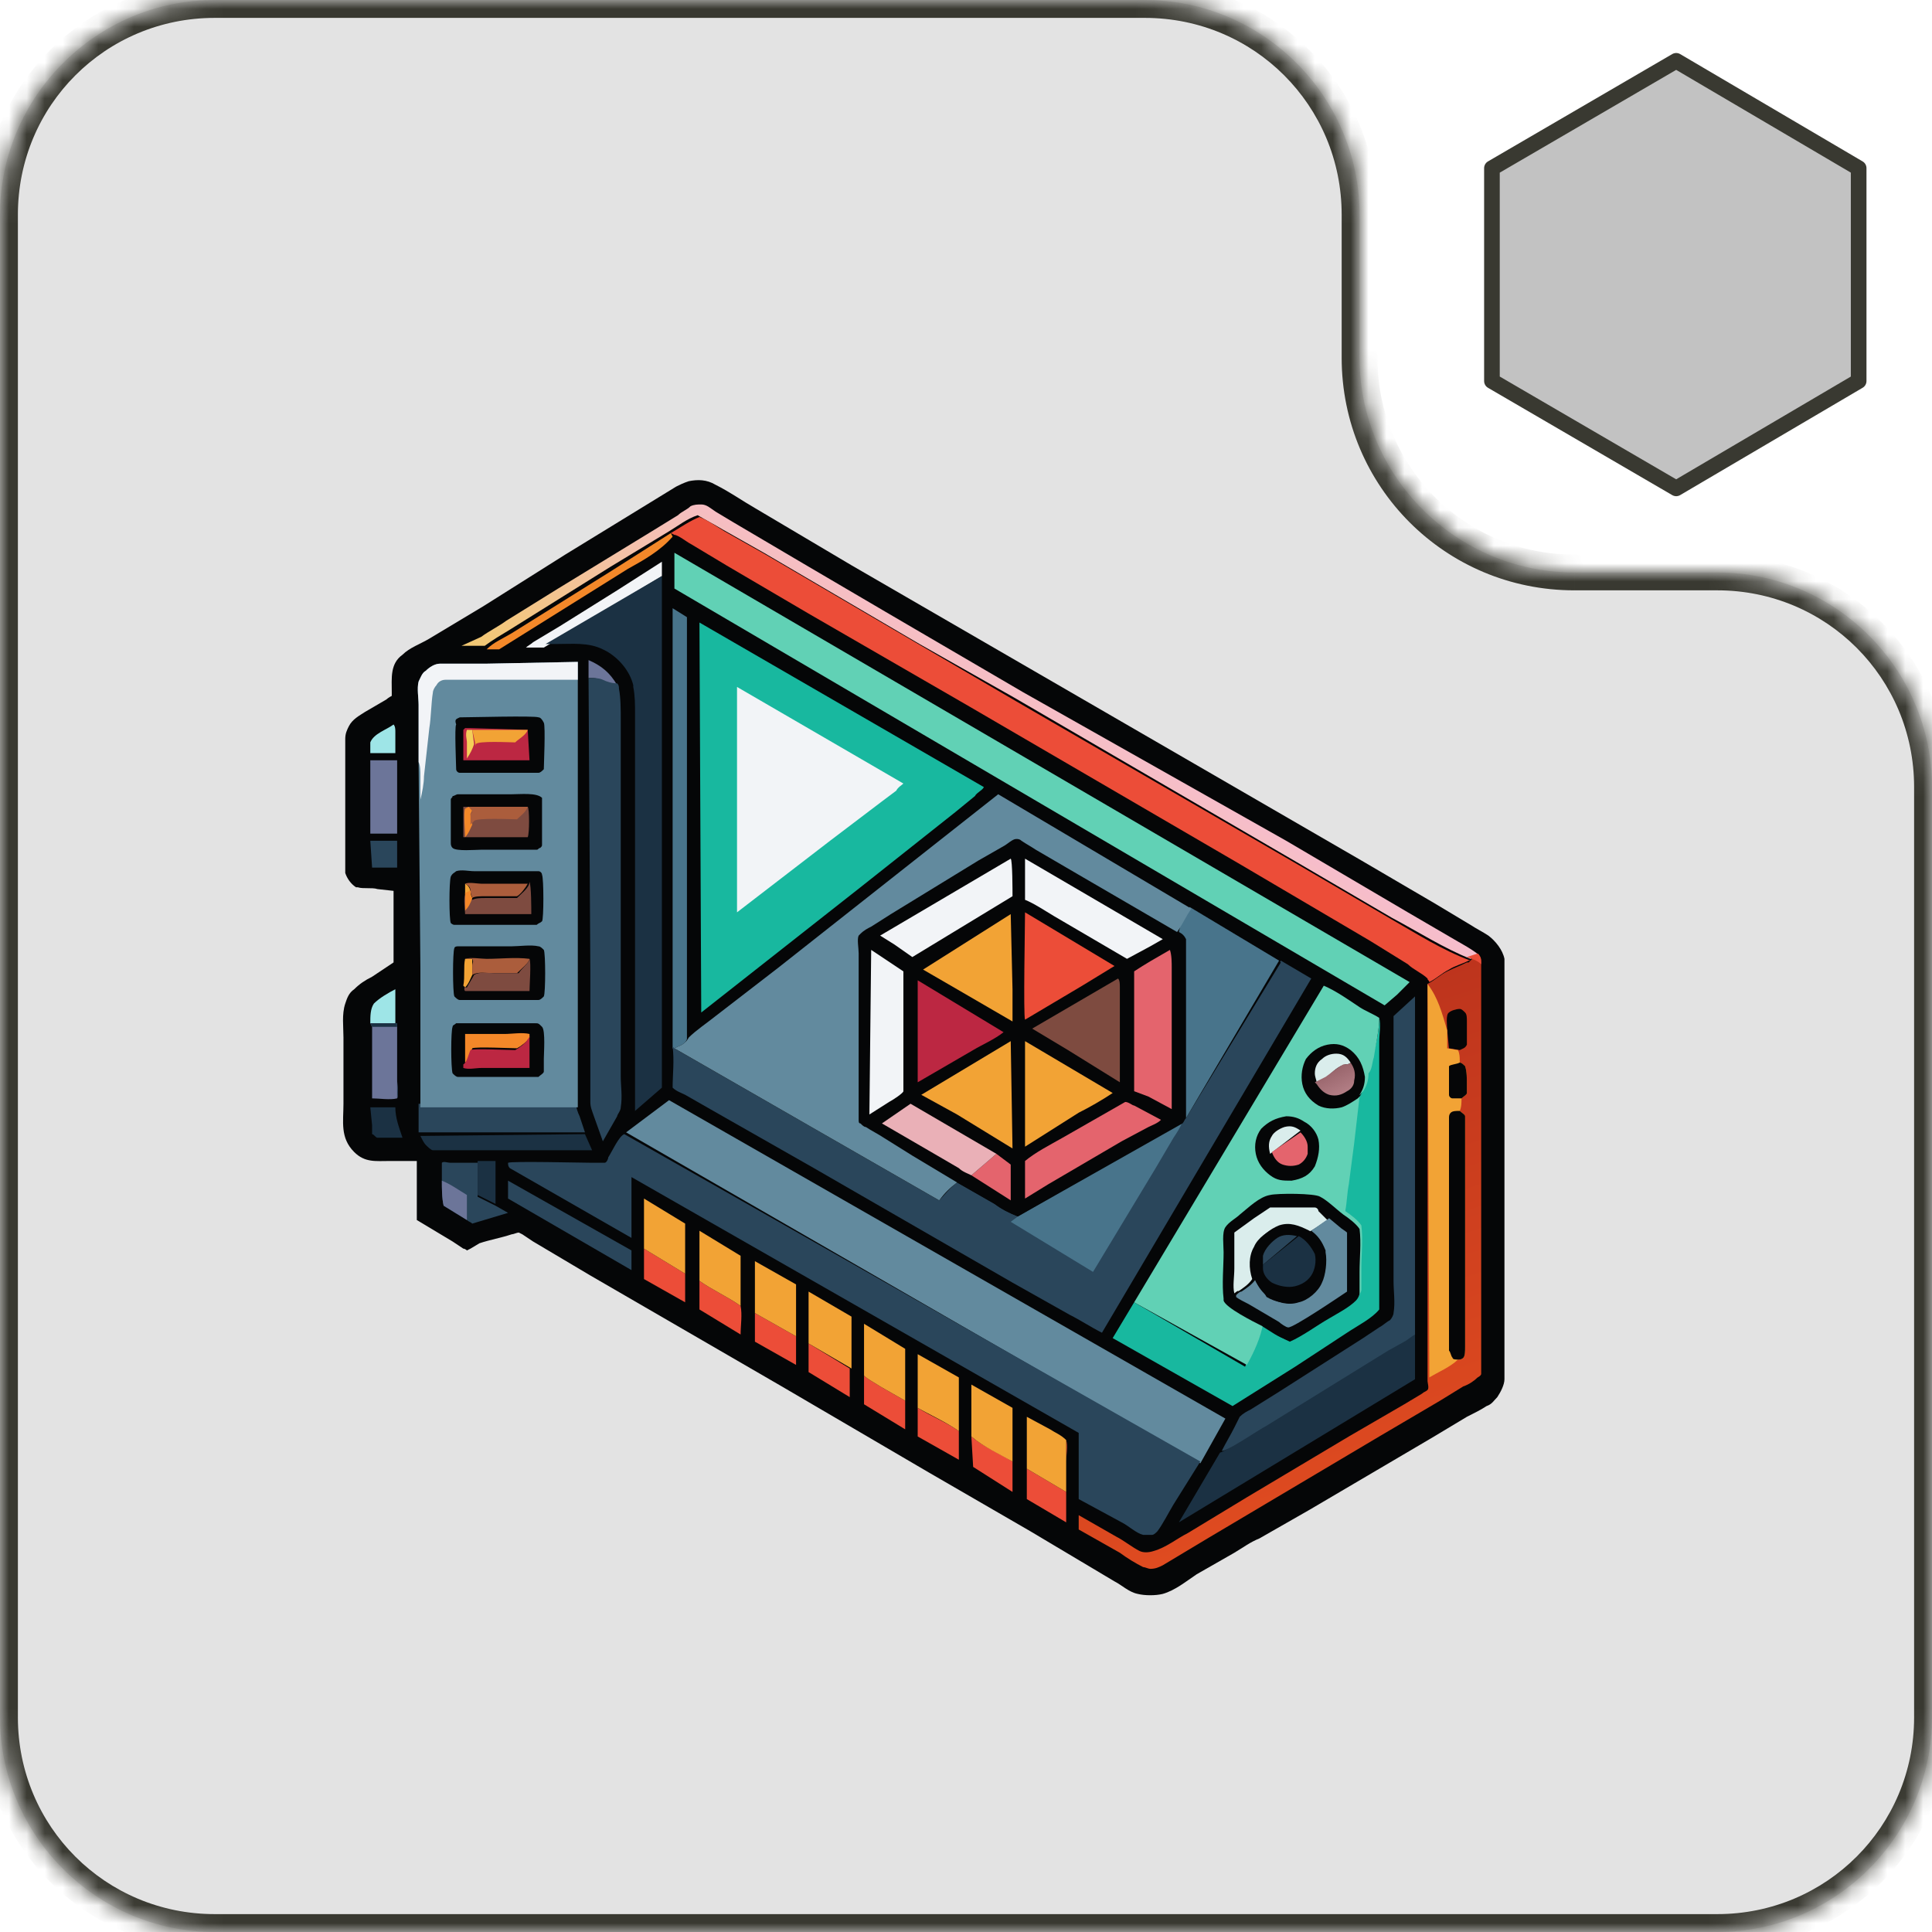 <?xml version="1.0" encoding="utf-8"?>
<!-- Generator: Adobe Illustrator 27.1.1, SVG Export Plug-In . SVG Version: 6.00 Build 0)  -->
<svg version="1.1" id="Слой_1" xmlns="http://www.w3.org/2000/svg" xmlns:xlink="http://www.w3.org/1999/xlink" x="0px" y="0px"
	 viewBox="0 0 108 108" style="enable-background:new 0 0 108 108;" xml:space="preserve">
<style type="text/css">
	.st0{fill-rule:evenodd;clip-rule:evenodd;fill:#E3E3E3;}
	.st1{fill-rule:evenodd;clip-rule:evenodd;fill:#FFFFFF;filter:url(#Adobe_OpacityMaskFilter);}
	.st2{mask:url(#path-2-inside-1_129_11564_00000137128640450597883500000012398019325630210713_);fill:#393931;}
	.st3{fill:#C2C2C2;stroke:#393931;stroke-width:0.874;stroke-linejoin:round;}
	.st4{fill:#050607;}
	.st5{fill:#6C7599;}
	.st6{fill:#9EE5E7;}
	.st7{fill:#2A465B;}
	.st8{fill:#1B3143;}
	.st9{fill:#EC4D38;}
	.st10{fill:#F48829;}
	.st11{fill:#F2F4F7;}
	.st12{fill:#F2A335;}
	.st13{fill:#48748B;}
	.st14{fill:url(#SVGID_1_);}
	.st15{fill:#18B89F;}
	.st16{fill:#61D1B5;}
	.st17{fill:url(#SVGID_00000093868348400129667010000006758080420972547501_);}
	.st18{fill:#628A9E;}
	.st19{fill:#DAEDEC;}
	.st20{fill:#E4646D;}
	.st21{fill:url(#SVGID_00000132056661739927821710000017614993854037471659_);}
	.st22{fill:#7E4B40;}
	.st23{fill:#AB5D3C;}
	.st24{fill:#BC2742;}
	.st25{fill:#F4CE58;}
	.st26{fill:#EAB0B7;}
</style>
<path class="st0" d="M76,12c0-6.6-5.4-12-12-12H12C5.4,0,0,5.4,0,12v84c0,6.6,5.4,12,12,12h84c6.6,0,12-5.4,12-12V44
	c0-6.6-5.4-12-12-12h-8c-6.6,0-12-5.4-12-12V12z"/>
<defs>
	<filter id="Adobe_OpacityMaskFilter" filterUnits="userSpaceOnUse" x="-1" y="-1" width="110" height="110">
		<feColorMatrix  type="matrix" values="1 0 0 0 0  0 1 0 0 0  0 0 1 0 0  0 0 0 1 0"/>
	</filter>
</defs>
<mask maskUnits="userSpaceOnUse" x="-1" y="-1" width="110" height="110" id="path-2-inside-1_129_11564_00000137128640450597883500000012398019325630210713_">
	<path class="st1" d="M76,12c0-6.6-5.4-12-12-12H12C5.4,0,0,5.4,0,12v84c0,6.6,5.4,12,12,12h84c6.6,0,12-5.4,12-12V44
		c0-6.6-5.4-12-12-12h-8c-6.6,0-12-5.4-12-12V12z"/>
</mask>
<path class="st2" d="M12,1h52v-2H12V1z M1,96V12h-2v84H1z M96,107H12v2h84V107z M107,44v52h2V44H107z M96,31h-8v2h8V31z M77,20v-8
	h-2v8H77z M88,31c-6.1,0-11-4.9-11-11h-2c0,7.2,5.8,13,13,13V31z M109,44c0-7.2-5.8-13-13-13v2c6.1,0,11,4.9,11,11H109z M96,109
	c7.2,0,13-5.8,13-13h-2c0,6.1-4.9,11-11,11V109z M-1,96c0,7.2,5.8,13,13,13v-2c-6.1,0-11-4.9-11-11H-1z M64,1c6.1,0,11,4.9,11,11h2
	c0-7.2-5.8-13-13-13V1z M12-1C4.8-1-1,4.8-1,12h2C1,5.9,5.9,1,12,1V-1z"/>
<path class="st3" d="M103.9,21.3V9.4l-10.2-6l-10.3,6v11.9l10.3,6L103.9,21.3z"/>
<g>
	<path class="st4" d="M57.6,85.6l-5.7-3.3l-8.2-4.8L33,71.3l-3.2-1.9L29.2,69L29,68.9c-0.1,0-0.3,0.1-0.4,0.1
		c-0.6,0.2-1.2,0.3-1.8,0.5l-0.5,0.3l-0.2,0.1c0,0-0.1-0.1-0.2-0.1l-0.6-0.4l-2-1.2v-3.3h-1.5c-0.8,0-1.4,0.1-2-0.5
		c-0.8-0.8-0.6-1.7-0.6-2.7V58c0-0.6-0.1-1.3,0.1-1.9c0.1-0.3,0.2-0.6,0.5-0.8c0.3-0.3,0.6-0.5,1-0.7l1.2-0.8v-4l-0.9-0.1
		c-0.3-0.1-0.8,0-1.1-0.1h-0.1c-0.3-0.2-0.5-0.5-0.6-0.8c0-0.4,0-0.9,0-1.3v-2.4v-2.4c0-0.4,0-0.9,0-1.4c0-0.3,0.1-0.5,0.2-0.7
		c0.2-0.4,0.6-0.6,0.9-0.8l1.2-0.7c0.1-0.1,0.3-0.2,0.3-0.2v-0.2c0-0.8-0.1-1.6,0.6-2.1c0.4-0.4,1-0.6,1.5-0.9l3-1.8l4.6-2.9
		l6.2-3.8c0.2-0.1,0.4-0.2,0.7-0.3c0.5-0.1,1-0.1,1.5,0.2c0.8,0.4,1.5,0.9,2.2,1.3l5.4,3.2l13.3,7.7l15.2,8.8l4.1,2.4l2,1.2
		c0.3,0.2,0.7,0.4,1,0.6c0.4,0.3,0.8,0.8,0.9,1.3c0,0.3,0,0.6,0,0.8V56v6v10.2v3.3c0,0.5,0,1.1,0,1.6c0,0.3-0.2,0.7-0.4,1
		c-0.2,0.2-0.3,0.4-0.6,0.5c-0.3,0.2-0.7,0.4-1.1,0.6l-2,1.2l-6.8,4L70.4,86c-0.5,0.2-0.9,0.5-1.4,0.8L66.9,88
		c-0.6,0.4-1.2,0.9-1.9,1.1c-0.4,0.1-1,0.1-1.4,0c-0.5-0.1-0.9-0.5-1.3-0.7L57.6,85.6z"/>
	<path class="st5" d="M32.9,37.9v-1c0.7,0.3,1.2,0.7,1.6,1.4c-0.2,0-0.5-0.2-0.8-0.2C33.5,37.9,33.2,37.9,32.9,37.9z"/>
	<path class="st6" d="M22,40.5L22,40.5c0.1,0.1,0.1,0.3,0.1,0.4v1.2h-1.3c-0.1,0-0.1,0-0.1,0c0-0.2,0-0.4,0-0.6l0,0
		C20.9,41,21.6,40.8,22,40.5z"/>
	<path class="st6" d="M20.7,57.2c0-0.4,0-0.8,0.2-1.1c0.3-0.3,0.8-0.6,1.2-0.8v1.9L20.7,57.2z"/>
	<path class="st7" d="M20.7,47h1.5v1.5h-1.4L20.7,47z"/>
	<path class="st8" d="M26.7,64.9h1v2.4l-1-0.5V64.9z"/>
	<path class="st8" d="M20.7,61.9h1.4c0,0.6,0.2,1.1,0.4,1.7h-1c-0.1,0-0.3,0-0.4,0c-0.1,0-0.2-0.2-0.3-0.2c0-0.1,0-0.3,0-0.5
		L20.7,61.9z"/>
	<path class="st9" d="M48.3,76.9c0.2,0.2,0.6,0.4,0.9,0.6l1.4,0.8v1.6l-2.3-1.4V76.9z"/>
	<path class="st9" d="M42.2,73.4l2.3,1.3v1.6L42.2,75V73.4z"/>
	<path class="st9" d="M54.3,80.3c0.7,0.6,1.5,0.9,2.3,1.4v-0.6c0,0.5,0,1,0,1.5c0,0.2,0,0.6,0,0.8L54.4,82L54.3,80.3z"/>
	<path class="st9" d="M51.3,78.7c0.8,0.5,1.6,0.8,2.3,1.3v1.6l-2.3-1.3V78.7z"/>
	<path class="st9" d="M39.1,71.6c0.7,0.5,1.6,0.9,2.3,1.4c0.1,0.5,0,1.1,0,1.6l-2.3-1.4V71.6z"/>
	<path class="st9" d="M59.6,80.5c0.1,0.3,0,0.9,0,1.2v3.4l-2.2-1.3v-1.7l2.2,1.3c0-0.3,0-0.7,0-1V80.5z"/>
	<path class="st9" d="M36,69.8l2.3,1.4v1.6L36,71.5V69.8z"/>
	<path class="st9" d="M45.2,75.1l2.3,1.4v1.6l-2.3-1.4V75.1z"/>
	<path class="st10" d="M37.5,29.8l0.1,0.2c-0.7,0.8-1.6,1.3-2.5,1.8l-2.4,1.5l-4.8,3h-0.7c0.4-0.4,0.9-0.6,1.4-0.9l3.2-2l2.4-1.5
		L37.5,29.8z"/>
	<path class="st11" d="M30.4,36.2c-0.3,0-0.7,0-1,0c0.1-0.1,0.3-0.2,0.4-0.3c0.5-0.3,1-0.6,1.5-0.9l3.2-2l2.5-1.6v0.8L30.4,36.2z"/>
	<path class="st5" d="M20.7,42.5h1.5v4.1h-1.5V42.5z"/>
	<path class="st5" d="M20.7,57.2h1.5v3.2c0,0.2,0.1,0.8,0,1c-0.4,0.1-1,0-1.4,0v-4L20.7,57.2z"/>
	<path class="st8" d="M20.7,57.2h1.5v3.2c0,0.2,0.1,0.8,0,1v-4h-1.4L20.7,57.2z"/>
	<path class="st12" d="M57.4,82.1c0-0.3,0-0.6,0-0.9v-2l1.3,0.7c0.3,0.2,0.6,0.3,0.9,0.6v1.9c0,0.3,0,0.7,0,1L57.4,82.1z"/>
	<path class="st12" d="M42.2,73.4v-2c0-0.3,0-0.6,0-0.9l2.3,1.3v2.9L42.2,73.4z"/>
	<path class="st12" d="M36,69.8V67l2.3,1.4v2.8L36,69.8z"/>
	<path class="st12" d="M39.1,71.6v-2.8l2.3,1.4V73C40.7,72.5,39.8,72.1,39.1,71.6z"/>
	<path class="st12" d="M48.3,76.9V74l2.3,1.4v2.9l-1.4-0.8C48.9,77.3,48.5,77.1,48.3,76.9z"/>
	<path class="st12" d="M45.2,75.1v-2.9l2.4,1.4v0.1v2.8L45.2,75.1z"/>
	<path class="st12" d="M54.3,80.3v-2.9l2.3,1.3v2.4v0.6C55.9,81.3,55,80.9,54.3,80.3z"/>
	<path class="st12" d="M51.3,78.7v-3l2.3,1.3v3C52.9,79.5,52,79.1,51.3,78.7z"/>
	<path class="st7" d="M28.4,66l6.9,3.9V71l-6.9-4l0,0V66z"/>
	<path class="st7" d="M24.7,66v-1c0.1-0.1,0.3,0,0.5,0h1.5v1.9l1,0.5l0.7,0.4l-2,0.6c-0.1-0.1-0.2-0.1-0.3-0.2l-1.3-0.8
		C24.7,67,24.7,66.4,24.7,66z"/>
	<path class="st5" d="M24.7,66c0.5,0.2,0.9,0.5,1.4,0.8v1c0,0.1,0,0.3,0,0.4l-1.3-0.8C24.7,67,24.7,66.4,24.7,66z"/>
	<path class="st8" d="M32.7,63.4l0.4,0.9h-7.6h-1c-0.1,0-0.2,0-0.3,0s-0.3-0.2-0.4-0.3c-0.1-0.1-0.2-0.3-0.3-0.5L32.7,63.4z"/>
	<path class="st7" d="M23.4,53.9v7.8h8.8c0,0.2,0.1,0.5,0.2,0.7l0.3,0.9h-9.3V53.9z"/>
	<path class="st13" d="M37.6,58.6c0-0.2,0-0.5,0-0.7v-1.4v-4.7V34l0.8,0.5v23.6l0,0c-0.1,0.2-0.2,0.4-0.4,0.5l-0.2,0.1L37.6,58.6z"
		/>
	<path class="st8" d="M79.1,74.2v2.9l-13.2,8l2.3-3.9l0,0c0.2,0,2.1-1.3,2.4-1.5l3.4-2.1l3.4-2.1l0.9-0.5c0.2-0.1,0.4-0.2,0.6-0.4
		C79.1,74.5,79.1,74.3,79.1,74.2z"/>
	<path class="st7" d="M68.3,81.1c0.2-0.4,0.5-0.9,0.7-1.3c0.1-0.2,0.2-0.4,0.3-0.6c0.2-0.2,0.4-0.3,0.6-0.4l1.6-1l4.7-3l0.9-0.6
		c0.2-0.1,0.4-0.3,0.6-0.4c0.1-0.1,0.2-0.3,0.2-0.4c0.1-0.6,0-1.2,0-1.8v-3.4V56.8l1.2-1.1v18.5c0,0.1,0,0.3,0,0.4
		c-0.2,0.1-0.4,0.3-0.6,0.4l-0.9,0.5l-3.4,2.1l-3.4,2.1C70.4,79.9,68.5,81.2,68.3,81.1L68.3,81.1z"/>
	<path class="st7" d="M32.9,37.9c0.3,0,0.6,0,0.8,0.1s0.5,0.2,0.8,0.2c0.1,0.1,0.1,0.2,0.1,0.3c0.1,0.5,0.1,1.2,0.1,1.7v3.1v13v3.9
		c0,0.5,0.1,1.1,0,1.7c0,0.2-0.2,0.4-0.2,0.5l-0.8,1.4l-0.5-1.4c-0.1-0.3-0.2-0.5-0.2-0.8s0-0.5,0-0.8v-1.5v-5.1L32.9,37.9z"/>
	
		<linearGradient id="SVGID_1_" gradientUnits="userSpaceOnUse" x1="50.157" y1="537.229" x2="58.333" y2="524.122" gradientTransform="matrix(1 0 0 1 0 -486)">
		<stop  offset="0" style="stop-color:#F2C872"/>
		<stop  offset="1" style="stop-color:#F6BDCD"/>
	</linearGradient>
	<path class="st14" d="M26.9,35.6c0.4-0.3,1-0.6,1.4-0.9l2.9-1.8l5.4-3.3l1.3-0.8c0.2-0.2,0.5-0.3,0.7-0.5c0.2-0.1,0.4-0.1,0.6-0.1
		c0.3,0,0.5,0.2,0.8,0.4l1,0.6l3.9,2.3l4.6,2.7l7.7,4.5L71.9,47l6.8,4l2.4,1.4c0.5,0.3,1.1,0.6,1.6,1l-0.5,0.2l0,0
		c-1.5-0.6-2.9-1.5-4.4-2.3l-5.3-3.1L56.7,39l-5.3-3l-8.7-5.1l-2.3-1.3c-0.5-0.3-0.9-0.5-1.4-0.8c-0.6,0.2-1.1,0.6-1.6,0.9l-3.3,2
		l-2.4,1.5l-3.2,2c-0.5,0.3-1,0.6-1.4,0.9h-0.2c-0.4,0-0.7,0-1.1,0L26.9,35.6z"/>
	<path class="st15" d="M77.1,56.9c0.1,0.4,0,0.9,0,1.3v3.3v11.7c-0.4,0.5-1.2,0.9-1.8,1.3l-2.9,1.9l-3.5,2.2l-6.7-3.8l1.2-2l6.2,3.6
		c0.3-0.7,0.7-1.5,0.9-2.3c0.5,0.3,1,0.7,1.5,0.8c0.8-0.2,1.6-0.8,2.3-1.3c0.5-0.3,1.2-0.6,1.5-1c0.1-0.1,0.2-0.3,0.2-0.4
		c0.1-0.4,0-0.8,0-1.2c0-0.8,0-1.6,0-2.4c-0.2-0.4-0.5-0.6-0.9-0.8c0.1-0.5,0.2-1,0.2-1.5l0.3-2.3l0.3-2.6c0.1-0.1,0.2-0.2,0.2-0.3
		c0.2-0.3,0.3-0.7,0.3-1l0,0c0.2-0.2,0.2-0.6,0.3-0.9C76.9,58.4,77.1,57.7,77.1,56.9z"/>
	<path class="st8" d="M37,32.2v28.6l-1.5,1.3V46.3v-4.5v-1.9c0-0.5,0-1-0.1-1.5v-0.1c-0.2-0.8-0.8-1.5-1.5-1.9l-0.2-0.1
		C32.9,35.9,32,36,31.1,36c-0.2,0-0.4,0-0.6,0L37,32.2z"/>
	<path class="st16" d="M37.7,30.9l41.1,24l-0.7,0.7l-0.7,0.6L37.7,32.9V30.9z"/>
	<path class="st9" d="M37.5,29.8c0.5-0.3,1.1-0.7,1.6-0.9c0.5,0.2,0.9,0.5,1.4,0.8l2.3,1.3l8.7,5.1l5.3,3.1l15.7,9.1l5.3,3.1
		c1.4,0.8,2.8,1.7,4.4,2.3h-0.1c-0.4,0.2-0.8,0.3-1.1,0.5c-0.4,0.2-0.7,0.5-1.1,0.7c0-0.1-0.1-0.1-0.1-0.2c-0.3-0.3-0.8-0.5-1.1-0.8
		l-2.1-1.3l-7.3-4.3l-15.1-8.8l-9-5.2l-4.6-2.7l-2-1.2c-0.2-0.1-0.7-0.5-0.9-0.5L37.5,29.8z"/>
	
		<linearGradient id="SVGID_00000044867984172491479970000012514909795829890438_" gradientUnits="userSpaceOnUse" x1="67.766" y1="544.344" x2="76.224" y2="569.683" gradientTransform="matrix(1 0 0 1 0 -486)">
		<stop  offset="0" style="stop-color:#BD341D"/>
		<stop  offset="1" style="stop-color:#DF4B20"/>
	</linearGradient>
	<path style="fill:url(#SVGID_00000044867984172491479970000012514909795829890438_);" d="M82.6,53.3c0.2,0.2,0.2,0.3,0.2,0.6
		c0,2.4,0,22.8,0,22.9S82.6,77,82.6,77c-0.2,0.2-0.5,0.4-0.8,0.5l-1.3,0.8l-3.4,2L67.5,86L65,87.5c-0.2,0.1-0.4,0.2-0.7,0.2
		c-0.1,0-0.3-0.1-0.4-0.1c-0.4-0.2-0.9-0.5-1.3-0.8l-2.3-1.3v-0.8l2.1,1.2c0.4,0.2,0.9,0.6,1.3,0.8c0.2,0.1,0.5,0.1,0.8,0
		c0.7-0.2,1.3-0.7,1.9-1l3.3-2l5.7-3.4l3.1-1.8l1-0.6c0.1-0.1,0.2-0.1,0.3-0.2c0.1-0.1,0-0.4,0-0.5v-22V55c0.4-0.2,0.7-0.5,1.1-0.7
		s0.7-0.3,1.1-0.5h0.1l0,0L82.6,53.3z"/>
	<path class="st9" d="M82.6,53.3c0.2,0.2,0.2,0.3,0.2,0.6c-0.2-0.2-0.5-0.3-0.8-0.4L82.6,53.3z"/>
	<path class="st4" d="M80.9,57.6c0-0.2-0.1-0.9,0.1-1c0.1-0.1,0.4-0.2,0.6-0.2c0.1,0,0.2,0.1,0.3,0.2c0.1,0.1,0.1,0.3,0.1,0.5
		c0,0.4,0,0.9,0,1.3c-0.1,0.2-0.2,0.2-0.4,0.3L81,58.6L80.9,57.6z"/>
	<path class="st12" d="M79.8,55c0.6,0.8,0.8,1.6,1.1,2.6v1l0.6,0.1c0.1,0.2,0.1,0.4,0.1,0.6v0.1c0.1,0,0.2,0.1,0.3,0.2
		c0.1,0.3,0.1,0.7,0.1,1c0,0.1,0,0.3,0,0.5c0,0.1-0.2,0.2-0.3,0.3c0,0.2,0,0.5-0.1,0.7c0.1,0.1,0.3,0.2,0.3,0.3v12.9
		c0,0.2,0,0.5-0.1,0.6S81.6,76,81.5,76c-0.4,0.4-1.1,0.7-1.6,1L79.8,55z"/>
	<path class="st4" d="M81.6,59.4c0.1,0,0.2,0.1,0.3,0.2c0.1,0.3,0.1,0.7,0.1,1c0,0.1,0,0.3,0,0.5c0,0.1-0.2,0.2-0.3,0.3
		c-0.2,0-0.4,0-0.5,0S81,61.3,81,61.2c0-0.1,0-0.2,0-0.4V60c0-0.1,0-0.3,0-0.4C81.1,59.5,81.4,59.5,81.6,59.4z"/>
	<path class="st4" d="M81.6,62.1c0.1,0.1,0.3,0.2,0.3,0.3v12.9c0,0.2,0,0.5-0.1,0.6S81.6,76,81.5,76c-0.1,0-0.3,0-0.3-0.1
		c-0.1-0.1-0.1-0.3-0.2-0.4v-2.3v-4.4v-4c0-0.8,0-1.5,0-2.3c0-0.1,0-0.2,0.1-0.3C81.2,62.1,81.4,62.1,81.6,62.1z"/>
	<path class="st18" d="M35,63.3l2.4-1.8l31.1,17.8l-1.4,2.5L35,63.3z"/>
	<path class="st7" d="M67.1,81.7l-1.5,2.4c-0.3,0.5-0.6,1.1-0.9,1.5c-0.1,0.1-0.2,0.2-0.3,0.2c-0.1,0-0.4,0-0.5,0
		c-0.4-0.1-0.8-0.5-1.2-0.7l-2.4-1.3v-3.7l-25-14.3v3.4l-6.8-3.9c-0.1-0.1-0.1-0.2-0.1-0.3c0.2-0.1,4.2,0,4.7,0c0.1,0,0.6,0,0.7,0
		c0.1,0,0.2-0.2,0.2-0.3c0.2-0.3,0.6-1.2,0.9-1.3L67.1,81.7z"/>
	<path class="st7" d="M71.6,53.7l1.7,1L61.6,74.5c-0.6-0.3-1.2-0.7-1.8-1l-3.2-1.8l-11.1-6.4L39.7,62l-1.4-0.8
		c-0.2-0.1-0.5-0.2-0.7-0.4c0-0.7,0.1-1.5,0-2.3l0.1,0.1l14.8,8.5c0.3-0.3,0.6-0.7,1-1l2.1,1.2c0.4,0.3,0.8,0.5,1.3,0.7l9.2-5.3
		c0-0.1,0.1-0.2,0.2-0.3l0,0L71.6,53.7z"/>
	<path class="st13" d="M56.9,68l9.2-5.3c-0.1,0.3-0.3,0.6-0.5,0.9l-1,1.7l-3.5,5.8l-4.6-2.8L56.9,68z"/>
	<path class="st16" d="M63.4,72.8L74,55.1c0.7,0.3,1.4,0.8,2,1.2c0.3,0.2,0.8,0.4,1.1,0.6c0,0.7-0.2,1.5-0.3,2.2
		c-0.1,0.3-0.1,0.7-0.3,0.9l0,0c0,0.4-0.1,0.7-0.3,1c-0.1,0.1-0.2,0.2-0.2,0.3l-0.3,2.6l-0.3,2.3c-0.1,0.5-0.1,1-0.2,1.5
		c0.3,0.2,0.7,0.5,0.9,0.8c0.1,0.8,0,1.6,0,2.4c0,0.4,0,0.8,0,1.2c0,0.1-0.1,0.3-0.2,0.4c-0.4,0.4-1,0.7-1.5,1
		c-0.7,0.4-1.5,1-2.3,1.3c-0.6-0.2-1-0.6-1.5-0.8c-0.1,0.7-0.5,1.6-0.9,2.3L63.4,72.8z"/>
	<path class="st4" d="M71.9,62.4c0.4,0,0.7,0.1,1,0.3c0.4,0.2,0.7,0.6,0.8,1c0.1,0.5,0,1-0.2,1.5c-0.3,0.5-0.7,0.7-1.3,0.8
		c-0.5,0-0.8,0-1.2-0.3c-0.4-0.3-0.7-0.7-0.8-1.2c-0.1-0.5,0-1,0.3-1.4C70.9,62.7,71.3,62.5,71.9,62.4z"/>
	<path class="st19" d="M71,64.5L71,64.5c-0.1-0.4-0.1-0.7,0.1-1c0.1-0.2,0.4-0.4,0.7-0.5c0.4-0.1,0.6,0,0.9,0.2L71,64.5z"/>
	<path class="st20" d="M72.7,63.3c0.2,0.2,0.4,0.5,0.4,0.8c0,0.1,0,0.3,0,0.4l0,0c-0.1,0.3-0.3,0.5-0.5,0.6c-0.3,0.1-0.6,0.1-0.9,0
		s-0.5-0.4-0.6-0.7L72.7,63.3z"/>
	<path class="st4" d="M75.9,61.4c-0.3,0.2-0.6,0.4-0.9,0.5c-0.4,0.1-0.9,0.1-1.3-0.1c-0.5-0.3-0.8-0.7-0.9-1.2s0-1,0.2-1.4
		c0.3-0.4,0.7-0.7,1.2-0.8s0.9,0,1.3,0.3c0.5,0.4,0.7,0.9,0.8,1.5c0,0.4-0.1,0.7-0.3,1C76.1,61.2,76,61.3,75.9,61.4z"/>
	<path class="st19" d="M73.6,60.5c0-0.1-0.1-0.3-0.1-0.5c0-0.3,0.1-0.6,0.4-0.8c0.2-0.2,0.5-0.3,0.8-0.3c0.4,0,0.6,0.2,0.8,0.5
		c-0.1,0.1-0.2,0.1-0.3,0.1c-0.4,0.1-0.7,0.4-1,0.7C74,60.3,73.8,60.4,73.6,60.5z"/>
	
		<linearGradient id="SVGID_00000035488875608170700810000003539225003026600378_" gradientUnits="userSpaceOnUse" x1="74.447" y1="545.89" x2="74.988" y2="547.023" gradientTransform="matrix(1 0 0 1 0 -486)">
		<stop  offset="0" style="stop-color:#9A666D"/>
		<stop  offset="1" style="stop-color:#B07C83"/>
	</linearGradient>
	<path style="fill:url(#SVGID_00000035488875608170700810000003539225003026600378_);" d="M75.5,59.4c0.2,0.3,0.3,0.6,0.2,1
		c0,0.3-0.2,0.5-0.4,0.6c-0.3,0.2-0.6,0.3-1,0.2c-0.3-0.1-0.5-0.3-0.7-0.6l-0.1-0.1c0.2-0.1,0.4-0.2,0.6-0.3c0.3-0.2,0.6-0.5,1-0.7
		C75.3,59.5,75.4,59.5,75.5,59.4z"/>
	<path class="st4" d="M70.5,74.1c-0.4-0.2-2-1-2.1-1.4v-0.1c-0.1-0.8,0-1.8,0-2.6c0-0.4-0.1-1.1,0.1-1.4s0.6-0.5,0.8-0.7
		c0.5-0.4,1.1-1,1.7-1.1c0.4-0.1,2.5-0.1,2.8,0.1c0.4,0.2,0.9,0.7,1.3,1c0.3,0.2,0.7,0.5,0.9,0.8c0.1,0.8,0,1.6,0,2.4
		c0,0.4,0,0.8,0,1.2c0,0.1-0.1,0.3-0.2,0.4c-0.4,0.4-1,0.7-1.5,1c-0.7,0.4-1.5,1-2.2,1.3C71.4,74.7,71,74.3,70.5,74.1z"/>
	<path class="st19" d="M69,72.3c-0.1-0.4,0-0.9,0-1.4c0-0.7,0-1.4,0-2l1.1-0.8c0.3-0.2,0.6-0.4,0.9-0.6h2c0.1,0,0.4,0,0.5,0
		s0.2,0.1,0.2,0.2l0.5,0.5c-0.3,0.2-0.7,0.5-1.1,0.7c-0.6-0.3-1-0.5-1.7-0.3c-0.5,0.2-1.1,0.6-1.3,1.1c-0.3,0.5-0.3,1.2-0.1,1.8
		c-0.2,0.3-0.5,0.5-0.8,0.7C69.3,72.1,69.1,72.2,69,72.3z"/>
	<path class="st18" d="M74.3,68.1l0.6,0.5c0.1,0.1,0.3,0.2,0.4,0.3v3.3c-0.3,0.2-3.1,2.1-3.3,2c-0.1,0-0.4-0.2-0.5-0.3l-1.7-1
		c-0.2-0.1-0.6-0.3-0.7-0.4v-0.1c0.1-0.1,0.2-0.2,0.3-0.2c0.3-0.2,0.6-0.4,0.8-0.7v0.1c0.1,0.3,0.4,0.7,0.7,0.9
		c0.5,0.3,1.1,0.5,1.7,0.3c0.5-0.1,1.1-0.6,1.3-1.1c0.2-0.4,0.3-1.2,0.2-1.7v-0.1c-0.2-0.5-0.4-0.8-0.8-1.1
		C73.6,68.6,74,68.3,74.3,68.1z"/>
	<path class="st4" d="M70.1,71.4c-0.2-0.6-0.2-1.3,0.1-1.8c0.3-0.5,0.8-0.9,1.3-1.1c0.6-0.2,1.1,0,1.7,0.3c0.4,0.3,0.7,0.6,0.8,1.1
		V70c0.2,0.5,0.1,1.2-0.2,1.7c-0.3,0.5-0.8,0.9-1.3,1.1c-0.6,0.1-1.2,0-1.7-0.3C70.6,72.1,70.2,71.8,70.1,71.4L70.1,71.4z"/>
	<path class="st7" d="M70.6,70.7c0-0.2,0-0.4,0-0.5c0.1-0.4,0.5-0.8,0.8-1s0.7-0.2,1.1-0.1L70.6,70.7z"/>
	<path class="st8" d="M72.6,69.1c0.4,0.2,0.7,0.6,0.9,1c0.1,0.4,0,0.9-0.2,1.2c-0.2,0.3-0.5,0.5-0.9,0.6s-0.9,0-1.3-0.2
		c-0.3-0.2-0.5-0.5-0.5-0.8c0-0.1,0-0.1,0-0.2L72.6,69.1z"/>
	<path class="st15" d="M39.1,34.8L55,44c-0.1,0.2-0.4,0.3-0.5,0.5l-1.1,0.9l-5.3,4.2l-8.9,7L39.1,34.8z"/>
	<path class="st11" d="M41.2,38.4l9.3,5.4c-0.1,0.1-0.3,0.2-0.4,0.4l-0.8,0.6L46.4,47l-5.2,4V38.4z"/>
	<path class="st18" d="M23.4,42.6v-3.2c0-0.4-0.1-0.9,0-1.3c0.1-0.2,0.2-0.5,0.4-0.6c0.2-0.2,0.5-0.4,0.8-0.4s0.6,0,1,0h1.6l5.1-0.1
		v1v23.9h-8.8v-7.8L23.4,42.6z"/>
	<path class="st11" d="M23.4,42.6v-3.2c0-0.4-0.1-0.9,0-1.3c0.1-0.2,0.2-0.5,0.4-0.6c0.2-0.2,0.5-0.4,0.8-0.4s0.6,0,1,0h1.6l5.1-0.1
		v1h-7.4c-0.2,0-0.4,0.1-0.5,0.3c-0.1,0.1-0.2,0.3-0.2,0.4c-0.1,0.6-0.1,1.4-0.2,2l-0.3,2.7c0,0.4-0.1,0.9-0.2,1.3v-1.3
		C23.5,43.1,23.5,42.8,23.4,42.6z"/>
	<path class="st4" d="M28.6,44.4c0.5,0,1.4-0.1,1.7,0.2c0,0.1,0,0.1,0,0.2v1.5c0,0.3,0,0.6,0,0.9c0,0.1,0,0.1-0.1,0.2
		c-0.1,0-0.1,0.1-0.2,0.1c-0.3,0-0.7,0-0.9,0h-2.2c-0.3,0-1.4,0.1-1.6-0.1c-0.1-0.1-0.1-0.2-0.1-0.3c0-0.4,0-0.9,0-1.4
		c0-0.3,0-0.7,0-1c0-0.1,0.1-0.1,0.1-0.2c0.1,0,0.2-0.1,0.3-0.1c0.3,0,0.7,0,1,0L28.6,44.4z"/>
	<path class="st22" d="M26.2,45.1h2.3c0.3,0,0.7,0,1,0l0,0c0.1,0.1,0.1,1.5,0,1.7h-3.6l0,0c0-0.2,0-1.6,0-1.7H26.2z"/>
	<path class="st10" d="M26.2,45.1c0.1,0.1,0.1,0.1,0.2,0.2l-0.1,0.2c0,0.2,0.1,0.4,0.1,0.6c-0.1,0.2-0.2,0.5-0.4,0.7
		c0-0.3-0.1-1.4,0-1.6L26.2,45.1z"/>
	<path class="st23" d="M26.2,45.1h2.3c0.3,0,0.7,0,1,0c-0.1,0.3-0.4,0.5-0.6,0.7c-0.3,0-2.3-0.1-2.4,0.1l-0.2,0.2c0-0.2,0-0.4,0-0.6
		l0.1-0.1C26.4,45.3,26.3,45.2,26.2,45.1L26.2,45.1z"/>
	<path class="st4" d="M25.7,40.1c0.5,0,4.2-0.1,4.4,0c0.1,0,0.2,0.1,0.3,0.3s0,2.4,0,2.6c-0.1,0.1-0.2,0.2-0.3,0.2h-3.2h-0.8
		c-0.1,0-0.3,0-0.4,0c-0.1,0-0.2-0.1-0.2-0.2c0-0.2-0.1-2.4,0-2.5C25.4,40.2,25.5,40.2,25.7,40.1z"/>
	<path class="st24" d="M29.5,40.8L29.5,40.8L29.5,40.8l0.1,1.7h-3.7v-1.7l0.1-0.1h0.3L29.5,40.8z"/>
	<path class="st25" d="M26.1,40.8h0.3l0.1,0.8c-0.1,0.3-0.2,0.5-0.4,0.8v-0.9C26.1,41.3,26,41.1,26.1,40.8z"/>
	<path class="st12" d="M26.4,40.8h3.1c-0.1,0.3-0.5,0.5-0.7,0.7c-0.3,0-2.1-0.1-2.2,0.1v0.1L26.4,40.8z"/>
	<path class="st4" d="M25.5,48.7c0.3-0.1,0.7,0,1,0h2.3h0.9c0.1,0,0.3,0,0.4,0c0.1,0,0.2,0.1,0.2,0.2c0.1,0.2,0.1,2.5,0,2.6
		s-0.2,0.1-0.3,0.2h-0.1h-2.8H26c-0.2,0-0.4,0-0.6,0c-0.1,0-0.2-0.1-0.2-0.1c-0.1-0.2-0.1-2.3,0-2.6C25.3,48.8,25.4,48.8,25.5,48.7z
		"/>
	<path class="st12" d="M26,49.4c0.2,0.1,0.3,0.3,0.3,0.5C26.2,50,26.1,50,26,50V49.4z"/>
	<path class="st23" d="M26,49.4c0.2-0.1,0.7,0,0.9,0h2.6c-0.1,0.2-0.4,0.6-0.6,0.7h-1.8c-0.2,0-0.6,0-0.7,0.1c0-0.1-0.1-0.2-0.1-0.4
		C26.3,49.6,26.2,49.5,26,49.4z"/>
	<path class="st22" d="M29.6,49.3c0.1,0.2,0.1,1.5,0.1,1.8H26c0-0.3-0.1-0.8,0-1.1l0,0c0.1,0,0.2-0.1,0.3-0.1c0,0.1,0,0.2,0.1,0.4
		c0.2-0.1,0.5-0.1,0.7-0.1h1.8C29.2,49.9,29.6,49.6,29.6,49.3z"/>
	<path class="st10" d="M26,49.9c0.1,0,0.2-0.1,0.3-0.1c0,0.1,0,0.2,0.1,0.4c-0.1,0.3-0.2,0.5-0.4,0.7L26,49.9L26,49.9z"/>
	<path class="st4" d="M25.5,57.2h4.4c0.2,0,0.2,0,0.4,0.2s0.1,1.5,0.1,1.8c0,0.2,0,0.5,0,0.7c0,0.1-0.2,0.2-0.3,0.3
		c-0.2,0-0.4,0-0.6,0h-1.1h-1.9c-0.3,0-0.6,0-0.9,0c-0.1,0-0.2-0.1-0.3-0.2c-0.1-0.3-0.1-2.4,0-2.6C25.3,57.3,25.4,57.3,25.5,57.2z"
		/>
	<path class="st10" d="M26,59.4c0-0.3,0-0.7,0-1c0-0.2,0-0.4,0-0.6h2.2c0.4,0,1-0.1,1.4,0c0,0,0,0.1,0,0.2c-0.1,0.2-0.5,0.5-0.7,0.6
		c-0.3,0-2.3-0.1-2.5,0C26.3,58.9,26.2,59.3,26,59.4z"/>
	<path class="st24" d="M29.6,57.9c0,0.2,0,0.4,0,0.6v1.2h-2.7c-0.3,0-0.7,0.1-1,0v-0.2c0.2-0.1,0.3-0.6,0.4-0.8c0.1-0.1,2.1,0,2.5,0
		c0.2-0.1,0.6-0.4,0.7-0.6C29.6,58,29.6,57.9,29.6,57.9z"/>
	<path class="st4" d="M25.6,52.9h3c0.4,0,1.1-0.1,1.5,0c0.1,0,0.2,0.1,0.3,0.2c0.1,0.2,0.1,2.4,0,2.6c-0.1,0.1-0.2,0.2-0.3,0.2h-4.4
		c-0.1,0-0.2-0.1-0.3-0.2c-0.1-0.2-0.1-2.5,0-2.7C25.4,53,25.4,52.9,25.6,52.9z"/>
	<path class="st12" d="M26,53.6h0.4c0,0.2,0,0.3,0,0.4c0,0.1,0,0.3,0,0.5c-0.1,0.2-0.2,0.5-0.4,0.7c-0.1-0.1,0,0-0.1-0.1
		C26,54.6,25.9,54,26,53.6z"/>
	<path class="st23" d="M26,53.6c0.3-0.1,0.9,0,1.2,0c0.8,0,1.6-0.1,2.4,0c0,0.2-0.5,0.6-0.7,0.8h-1.4c-0.3,0-0.8-0.1-1.1,0.1
		c0-0.1,0-0.3,0-0.5s0.1-0.2,0-0.4L26,53.6z"/>
	<path class="st22" d="M29.6,53.6c0.1,0.2,0,1.5,0,1.8H26c-0.1-0.1,0-0.2,0-0.3c0,0.1,0,0.1,0.1,0.1c0.1-0.2,0.3-0.5,0.4-0.7
		c0.3-0.2,0.8-0.1,1.1-0.1H29C29.1,54.2,29.6,53.8,29.6,53.6z"/>
	<path class="st4" d="M38.5,58c0.4-0.4,1-0.8,1.5-1.2l3.5-2.7l7.1-5.6l5.2-4.1l10.8,6.4l5,3l-5.3,8.7l0,0c-0.1,0.1-0.1,0.2-0.2,0.3
		L56.9,68c-0.5-0.2-0.9-0.4-1.3-0.7l-2.1-1.2c-0.4,0.3-0.7,0.6-1,1l-14.8-8.5l0.2-0.1C38.2,58.4,38.4,58.2,38.5,58z"/>
	<path class="st20" d="M55.7,64.5l0.8,0.6v2l-2.2-1.4L55.7,64.5z"/>
	<path class="st26" d="M54.3,65.7c-0.2-0.1-0.5-0.2-0.7-0.4l-1.2-0.7l-3.1-1.8l1.6-1.1l4.8,2.8L54.3,65.7z"/>
	<path class="st24" d="M51.3,54.8l4.8,2.9c-0.5,0.4-1.2,0.7-1.7,1l-3.1,1.8V54.8z"/>
	<path class="st20" d="M62.9,61.6L62.9,61.6c0.2,0,0.4,0.2,0.5,0.2l1.5,0.8c-0.2,0.2-0.5,0.3-0.7,0.4l-1.5,0.8l-4.1,2.4L57.3,67
		c0-0.1,0-0.4,0-0.5v-1.6c0.6-0.5,1.4-0.9,2.1-1.3L62.9,61.6z"/>
	<path class="st22" d="M62.5,54.7L62.5,54.7c0.1,0.1,0.1,0.3,0.1,0.5v1.1v4.2l-2.9-1.8l-2-1.2L62.5,54.7z"/>
	<path class="st12" d="M57.3,58.2l4.9,2.9c-0.6,0.4-1.3,0.8-1.9,1.1l-3,1.9V58.2z"/>
	<path class="st11" d="M56.5,48L56.5,48c0.1,0.1,0.1,1.8,0.1,2.1L51,53.5l-1-0.7l-0.8-0.5L56.5,48z"/>
	<path class="st11" d="M48.7,53.1l1.8,1.2V61c0,0.1-0.6,0.5-0.8,0.6l-1.1,0.7L48.7,53.1z"/>
	<path class="st9" d="M57.3,51l5,3l-1.8,1.1L57.3,57C57.2,56.8,57.3,51.6,57.3,51z"/>
	<path class="st12" d="M56.5,58.2C56.6,58.2,56.5,58.2,56.5,58.2l0.1,6l-3.1-1.9l-2-1.1L56.5,58.2z"/>
	<path class="st11" d="M57.3,48l7.7,4.5l-0.7,0.4L63,53.6l-4.1-2.4c-0.5-0.3-1.1-0.7-1.6-0.9l0,0V48z"/>
	<path class="st12" d="M56.5,51.1L56.5,51.1l0.1,4.2v1.2c0,0.2,0,0.4,0,0.6l-3.1-1.8l-1.9-1.1L56.5,51.1z"/>
	<path class="st20" d="M65.4,53.1L65.4,53.1c0.1,0.3,0.1,0.7,0.1,1V56v6l-1.3-0.7L63.4,61v-6.7C64,53.9,64.7,53.5,65.4,53.1z"/>
	<path class="st13" d="M66.5,50.7l5,3l-5.2,8.8l0,0v-10c-0.1-0.2-0.2-0.3-0.4-0.4C66,51.6,66.2,51.1,66.5,50.7z"/>
	<path class="st18" d="M38.5,58c0.4-0.4,1-0.8,1.5-1.2l3.5-2.7l7.1-5.6l5.2-4.1l10.8,6.4c-0.3,0.4-0.5,0.9-0.8,1.3l-5.5-3.2
		l-2.4-1.4c-0.3-0.2-0.5-0.3-0.8-0.5c-0.1-0.1-0.2-0.1-0.3-0.1c-0.2,0-0.5,0.3-0.7,0.4l-1.4,0.8l-4.9,3l-1.1,0.7
		c-0.2,0.1-0.4,0.2-0.6,0.4L48,52.3c-0.1,0.2,0,0.7,0,1v2.4v4.6v2.3c0,0.1,0,0.2,0.1,0.2c0.1,0.1,0.2,0.2,0.3,0.2
		c0.3,0.2,0.7,0.4,1,0.6l1.6,1l2.5,1.5c-0.4,0.3-0.7,0.6-1,1l-14.8-8.5l0.2-0.1C38.2,58.4,38.4,58.2,38.5,58z"/>
</g>
</svg>
